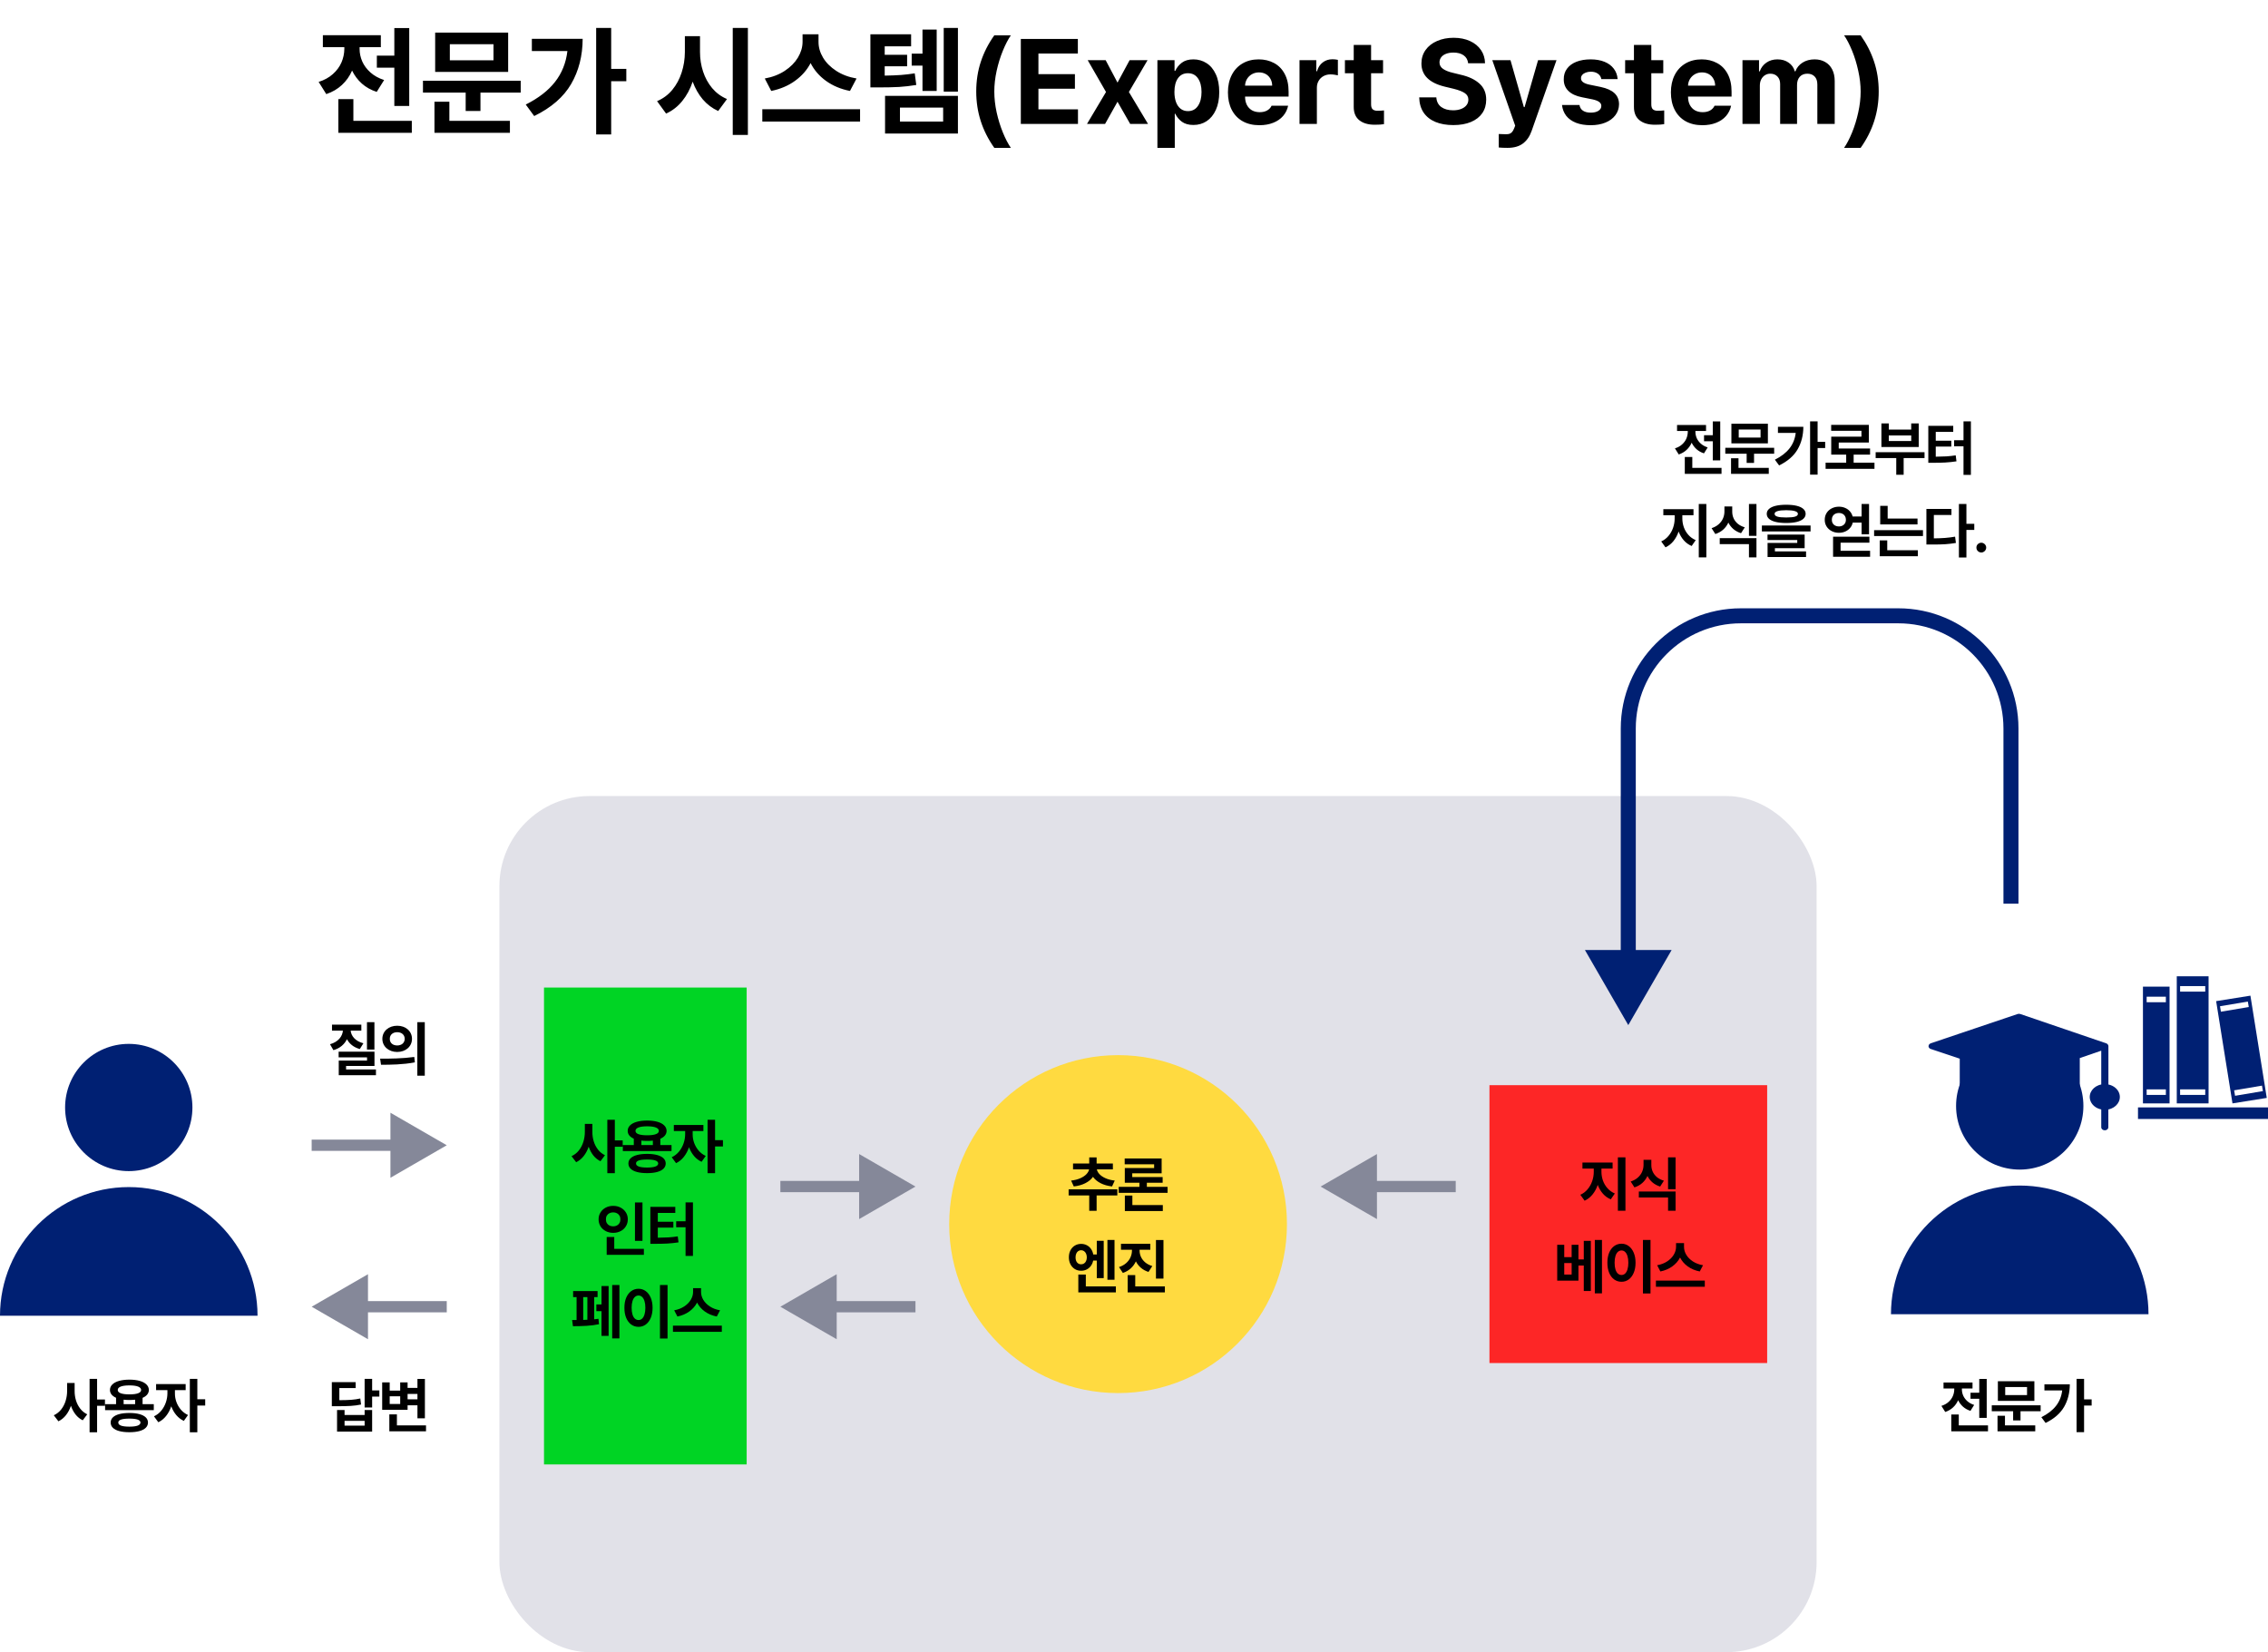 <svg width="604" height="440" viewBox="0 0 604 440" fill="none" xmlns="http://www.w3.org/2000/svg">
<path d="M108.984 28.219H105.016V18.031H100.359V14.812H105.016V7.469H108.984V28.219ZM109.672 35.375H90.109V26.406H94.109V32.188H109.672V35.375ZM95.766 13.031C95.766 14.167 96 15.276 96.469 16.359C96.948 17.443 97.677 18.422 98.656 19.297C99.635 20.172 100.849 20.844 102.297 21.312L100.328 24.469C98.797 23.979 97.479 23.245 96.375 22.266C95.281 21.287 94.412 20.13 93.766 18.797C93.12 20.276 92.219 21.552 91.062 22.625C89.917 23.698 88.526 24.51 86.891 25.062L84.859 21.812C86.359 21.344 87.62 20.651 88.641 19.734C89.672 18.818 90.438 17.781 90.938 16.625C91.438 15.458 91.693 14.25 91.703 13V12.562H85.984V9.375H101.422V12.562H95.766V13.031ZM138.672 24.656H127.953V29.562H124.016V24.656H112.641V21.5H138.672V24.656ZM135.328 19.156H115.891V8.688H135.328V19.156ZM119.797 16.062H131.422V11.781H119.797V16.062ZM135.797 35.375H115.703V27.094H119.672V32.188H135.797V35.375ZM162.766 18.344H166.797V21.625H162.766V35.812H158.766V7.438H162.766V18.344ZM155.172 10.344C155.151 14.875 154.13 18.88 152.109 22.359C150.099 25.828 146.818 28.677 142.266 30.906L140.016 27.844C143.401 26.146 146 24.135 147.812 21.812C149.635 19.49 150.734 16.75 151.109 13.594H141.641V10.344H155.172ZM186.422 13.875C186.422 15.656 186.693 17.38 187.234 19.047C187.776 20.703 188.583 22.177 189.656 23.469C190.74 24.75 192.057 25.719 193.609 26.375L191.266 29.562C189.682 28.844 188.318 27.818 187.172 26.484C186.036 25.141 185.135 23.562 184.469 21.75C183.802 23.729 182.875 25.448 181.688 26.906C180.51 28.365 179.078 29.479 177.391 30.25L174.984 26.938C176.589 26.26 177.943 25.255 179.047 23.922C180.151 22.578 180.979 21.042 181.531 19.312C182.094 17.583 182.38 15.771 182.391 13.875V9.625H186.422V13.875ZM199.172 35.938H195.141V7.438H199.172V35.938ZM217.984 11.188C217.984 12.604 218.385 13.99 219.188 15.344C220 16.698 221.172 17.875 222.703 18.875C224.245 19.875 226.047 20.552 228.109 20.906L226.359 24.219C223.922 23.74 221.797 22.849 219.984 21.547C218.182 20.245 216.812 18.662 215.875 16.797C214.917 18.651 213.531 20.229 211.719 21.531C209.917 22.833 207.807 23.729 205.391 24.219L203.672 20.906C205.703 20.542 207.479 19.859 209 18.859C210.521 17.859 211.688 16.682 212.5 15.328C213.312 13.963 213.724 12.583 213.734 11.188V9.125H217.984V11.188ZM229.047 32.375H203.016V29.094H229.047V32.375ZM242.641 12.344H235.609V14.594H241.578V17.656H235.609V20.141C237.286 20.109 238.729 20.052 239.938 19.969C241.146 19.875 242.37 19.729 243.609 19.531L244.016 22.625C242.464 22.885 240.943 23.062 239.453 23.156C237.964 23.24 236.057 23.281 233.734 23.281H231.797V9.125H242.641V12.344ZM255.109 24.406H251.328V7.438H255.109V24.406ZM249.453 24.219H245.672V17.469H242.797V14.281H245.672V7.875H249.453V24.219ZM255.109 35.562H235.703V25.531H255.109V35.562ZM239.672 32.375H251.172V28.656H239.672V32.375ZM259.984 24.375C259.984 21.531 260.396 18.875 261.219 16.406C262.042 13.927 263.234 11.594 264.797 9.406H269.203C268.464 10.479 267.755 11.844 267.078 13.5C266.401 15.146 265.849 16.927 265.422 18.844C265.005 20.75 264.797 22.594 264.797 24.375C264.797 26.167 265.005 28.021 265.422 29.938C265.849 31.844 266.401 33.625 267.078 35.281C267.755 36.938 268.464 38.302 269.203 39.375H264.797C261.589 34.865 259.984 29.865 259.984 24.375ZM271.859 10.375H287.047V14.25H276.547V19.75H286.266V23.625H276.547V29.125H287.078V33H271.859V10.375ZM297.609 22L300.828 16.031H305.609L300.641 24.5L305.734 33H300.984L297.609 27.094L294.297 33H289.484L294.547 24.5L289.672 16.031H294.453L297.609 22ZM308.234 16.031H312.797V18.875H312.984C313.37 18.021 313.953 17.297 314.734 16.703C315.516 16.109 316.547 15.812 317.828 15.812C319.109 15.812 320.271 16.146 321.312 16.812C322.354 17.469 323.177 18.453 323.781 19.766C324.396 21.068 324.703 22.656 324.703 24.531C324.703 26.365 324.401 27.943 323.797 29.266C323.203 30.578 322.385 31.578 321.344 32.266C320.312 32.943 319.141 33.281 317.828 33.281C316.568 33.281 315.542 32.995 314.75 32.422C313.969 31.838 313.38 31.125 312.984 30.281H312.859V39.375H308.234V16.031ZM312.766 24.5C312.766 25.521 312.906 26.417 313.188 27.188C313.469 27.948 313.88 28.542 314.422 28.969C314.964 29.385 315.609 29.594 316.359 29.594C317.516 29.594 318.406 29.13 319.031 28.203C319.667 27.276 319.984 26.042 319.984 24.5C319.984 22.979 319.667 21.766 319.031 20.859C318.406 19.953 317.516 19.5 316.359 19.5C315.214 19.5 314.328 19.948 313.703 20.844C313.078 21.729 312.766 22.948 312.766 24.5ZM335.391 33.344C333.672 33.344 332.182 32.99 330.922 32.281C329.672 31.573 328.708 30.562 328.031 29.25C327.354 27.927 327.016 26.375 327.016 24.594C327.016 22.854 327.349 21.323 328.016 20C328.693 18.667 329.651 17.635 330.891 16.906C332.13 16.177 333.568 15.812 335.203 15.812C336.724 15.812 338.083 16.135 339.281 16.781C340.49 17.417 341.438 18.38 342.125 19.672C342.823 20.963 343.172 22.542 343.172 24.406V25.719H331.578C331.578 26.562 331.734 27.297 332.047 27.922C332.37 28.547 332.823 29.031 333.406 29.375C334 29.708 334.693 29.875 335.484 29.875C336.245 29.875 336.901 29.724 337.453 29.422C338.005 29.109 338.401 28.688 338.641 28.156H343.047C342.828 29.198 342.38 30.109 341.703 30.891C341.026 31.672 340.146 32.276 339.062 32.703C337.99 33.13 336.766 33.344 335.391 33.344ZM338.797 22.812C338.797 22.135 338.646 21.531 338.344 21C338.052 20.458 337.641 20.037 337.109 19.734C336.578 19.432 335.974 19.281 335.297 19.281C334.609 19.281 333.984 19.438 333.422 19.75C332.87 20.062 332.427 20.49 332.094 21.031C331.771 21.573 331.599 22.167 331.578 22.812H338.797ZM346.078 16.031H350.547V18.969H350.734C351.036 17.938 351.552 17.151 352.281 16.609C353.01 16.057 353.859 15.781 354.828 15.781C355.359 15.781 355.849 15.833 356.297 15.938V20.062C356.068 20 355.76 19.943 355.375 19.891C354.99 19.838 354.641 19.812 354.328 19.812C353.641 19.812 353.021 19.963 352.469 20.266C351.917 20.568 351.484 20.99 351.172 21.531C350.859 22.062 350.703 22.667 350.703 23.344V33H346.078V16.031ZM368.328 19.5H365.141V27.781C365.141 28.406 365.276 28.844 365.547 29.094C365.818 29.344 366.214 29.479 366.734 29.5C367.401 29.5 368.016 29.469 368.578 29.406V33.062C368.026 33.167 367.203 33.219 366.109 33.219C364.37 33.219 363 32.818 362 32.016C361 31.213 360.505 30.021 360.516 28.438V19.5H358.172V16.031H360.516V11.969H365.141V16.031H368.328V19.5ZM390.984 16.844C390.891 15.948 390.5 15.25 389.812 14.75C389.125 14.25 388.214 14 387.078 14C386.297 14 385.625 14.115 385.062 14.344C384.51 14.562 384.089 14.87 383.797 15.266C383.505 15.662 383.359 16.115 383.359 16.625C383.359 17.354 383.688 17.938 384.344 18.375C385 18.812 385.88 19.156 386.984 19.406L389.016 19.906C391.109 20.375 392.76 21.151 393.969 22.234C395.188 23.307 395.797 24.74 395.797 26.531C395.797 27.917 395.448 29.12 394.75 30.141C394.052 31.151 393.047 31.932 391.734 32.484C390.422 33.036 388.859 33.312 387.047 33.312C385.214 33.312 383.62 33.031 382.266 32.469C380.922 31.906 379.875 31.078 379.125 29.984C378.385 28.88 377.995 27.531 377.953 25.938H382.516C382.589 27.052 383.026 27.906 383.828 28.5C384.641 29.083 385.693 29.375 386.984 29.375C387.797 29.375 388.51 29.255 389.125 29.016C389.74 28.776 390.214 28.443 390.547 28.016C390.88 27.588 391.047 27.094 391.047 26.531C391.047 25.802 390.729 25.224 390.094 24.797C389.469 24.37 388.495 23.99 387.172 23.656L384.703 23.062C380.599 22.052 378.547 20 378.547 16.906C378.547 15.552 378.911 14.359 379.641 13.328C380.38 12.287 381.401 11.484 382.703 10.922C384.005 10.349 385.474 10.062 387.109 10.062C388.755 10.062 390.208 10.349 391.469 10.922C392.729 11.495 393.708 12.297 394.406 13.328C395.104 14.349 395.464 15.521 395.484 16.844H390.984ZM401.484 39.375C400.516 39.375 399.734 39.344 399.141 39.281V35.688C399.932 35.729 400.557 35.75 401.016 35.75C401.38 35.75 401.682 35.719 401.922 35.656C402.172 35.594 402.406 35.448 402.625 35.219C402.854 34.99 403.057 34.646 403.234 34.188L403.516 33.469L397.422 16.031H402.266L405.828 28.531H406.016L409.609 16.031H414.516L407.891 34.875C407.38 36.323 406.615 37.432 405.594 38.203C404.573 38.984 403.203 39.375 401.484 39.375ZM426.453 21.062C426.359 20.469 426.062 19.995 425.562 19.641C425.062 19.276 424.432 19.094 423.672 19.094C423.172 19.094 422.719 19.172 422.312 19.328C421.917 19.474 421.604 19.682 421.375 19.953C421.146 20.213 421.036 20.51 421.047 20.844C421.016 21.646 421.745 22.208 423.234 22.531L426.266 23.156C427.911 23.5 429.135 24.047 429.938 24.797C430.75 25.547 431.161 26.531 431.172 27.75C431.161 28.854 430.839 29.828 430.203 30.672C429.578 31.516 428.698 32.172 427.562 32.641C426.427 33.109 425.12 33.344 423.641 33.344C422.13 33.344 420.823 33.13 419.719 32.703C418.615 32.266 417.745 31.646 417.109 30.844C416.484 30.031 416.109 29.073 415.984 27.969H420.641C420.745 28.635 421.057 29.141 421.578 29.484C422.099 29.828 422.786 30 423.641 30C424.484 30 425.161 29.838 425.672 29.516C426.193 29.193 426.453 28.76 426.453 28.219C426.453 27.781 426.266 27.427 425.891 27.156C425.526 26.875 424.943 26.646 424.141 26.469L421.328 25.906C419.724 25.594 418.505 25.026 417.672 24.203C416.839 23.38 416.432 22.344 416.453 21.094C416.443 20.021 416.729 19.088 417.312 18.297C417.896 17.495 418.729 16.88 419.812 16.453C420.896 16.026 422.161 15.812 423.609 15.812C425.016 15.812 426.245 16.026 427.297 16.453C428.349 16.88 429.172 17.49 429.766 18.281C430.37 19.062 430.714 19.99 430.797 21.062H426.453ZM442.953 19.5H439.766V27.781C439.766 28.406 439.901 28.844 440.172 29.094C440.443 29.344 440.839 29.479 441.359 29.5C442.026 29.5 442.641 29.469 443.203 29.406V33.062C442.651 33.167 441.828 33.219 440.734 33.219C438.995 33.219 437.625 32.818 436.625 32.016C435.625 31.213 435.13 30.021 435.141 28.438V19.5H432.797V16.031H435.141V11.969H439.766V16.031H442.953V19.5ZM453.359 33.344C451.641 33.344 450.151 32.99 448.891 32.281C447.641 31.573 446.677 30.562 446 29.25C445.323 27.927 444.984 26.375 444.984 24.594C444.984 22.854 445.318 21.323 445.984 20C446.661 18.667 447.62 17.635 448.859 16.906C450.099 16.177 451.536 15.812 453.172 15.812C454.693 15.812 456.052 16.135 457.25 16.781C458.458 17.417 459.406 18.38 460.094 19.672C460.792 20.963 461.141 22.542 461.141 24.406V25.719H449.547C449.547 26.562 449.703 27.297 450.016 27.922C450.339 28.547 450.792 29.031 451.375 29.375C451.969 29.708 452.661 29.875 453.453 29.875C454.214 29.875 454.87 29.724 455.422 29.422C455.974 29.109 456.37 28.688 456.609 28.156H461.016C460.797 29.198 460.349 30.109 459.672 30.891C458.995 31.672 458.115 32.276 457.031 32.703C455.958 33.13 454.734 33.344 453.359 33.344ZM456.766 22.812C456.766 22.135 456.615 21.531 456.312 21C456.021 20.458 455.609 20.037 455.078 19.734C454.547 19.432 453.943 19.281 453.266 19.281C452.578 19.281 451.953 19.438 451.391 19.75C450.839 20.062 450.396 20.49 450.062 21.031C449.74 21.573 449.568 22.167 449.547 22.812H456.766ZM464.047 16.031H468.453V19H468.641C469.005 18.01 469.599 17.234 470.422 16.672C471.245 16.099 472.224 15.812 473.359 15.812C474.526 15.812 475.516 16.099 476.328 16.672C477.151 17.234 477.703 18.01 477.984 19H478.141C478.505 18.021 479.141 17.245 480.047 16.672C480.953 16.099 482.026 15.812 483.266 15.812C484.318 15.812 485.245 16.042 486.047 16.5C486.859 16.948 487.49 17.609 487.938 18.484C488.385 19.349 488.609 20.385 488.609 21.594V33H483.984V22.5C483.984 21.562 483.74 20.849 483.25 20.359C482.771 19.87 482.13 19.625 481.328 19.625C480.464 19.625 479.786 19.901 479.297 20.453C478.818 20.995 478.578 21.719 478.578 22.625V33H474.078V22.375C474.078 21.542 473.839 20.875 473.359 20.375C472.88 19.875 472.245 19.625 471.453 19.625C470.932 19.625 470.458 19.76 470.031 20.031C469.615 20.292 469.281 20.662 469.031 21.141C468.792 21.62 468.672 22.177 468.672 22.812V33H464.047V16.031ZM500.328 24.375C500.328 29.865 498.724 34.865 495.516 39.375H491.109C491.849 38.302 492.557 36.938 493.234 35.281C493.911 33.625 494.458 31.844 494.875 29.938C495.302 28.021 495.516 26.167 495.516 24.375C495.516 22.594 495.302 20.75 494.875 18.844C494.458 16.927 493.911 15.146 493.234 13.5C492.557 11.844 491.849 10.479 491.109 9.406H495.516C497.078 11.594 498.271 13.927 499.094 16.406C499.917 18.875 500.328 21.531 500.328 24.375Z" fill="black"/>
<path d="M603.672 292.393L599.317 265.16L590.188 266.618L594.542 293.85L603.672 292.393ZM602.397 289.122L602.642 290.577L595.226 291.826L594.98 290.37L602.397 289.122ZM591.216 267.979L598.632 266.73L598.878 268.186L591.461 269.435L591.216 267.979Z" fill="#002073"/>
<path d="M604 294.918H569.378V297.999H604V294.918Z" fill="#002073"/>
<path d="M537.884 315.73C518.947 315.73 503.592 331.073 503.592 349.999H572.177C572.177 331.072 556.823 315.73 537.885 315.73H537.884Z" fill="#002073"/>
<path d="M579.705 260V293.851H588.173V260H579.705ZM587.286 291.592H580.59V290.116H587.286V291.592ZM587.288 264.087H580.592V262.612H587.288V264.087Z" fill="#002073"/>
<path d="M570.697 262.758V293.853H577.785V262.758H570.697ZM576.801 291.594H571.681V290.118H576.801V291.594ZM576.801 266.91H571.681V265.434H576.801V266.91Z" fill="#002073"/>
<path d="M537.884 311.481C547.245 311.481 554.838 303.896 554.838 294.536C554.838 285.176 547.247 277.594 537.884 277.594C528.521 277.594 520.93 285.179 520.93 294.536C520.93 303.893 528.521 311.481 537.884 311.481Z" fill="#002073"/>
<path d="M561.499 288.799V278.595C561.499 278.449 561.442 278.303 561.348 278.173C561.348 278.157 561.329 278.14 561.31 278.124C561.215 277.994 561.064 277.913 560.914 277.848H560.895L538.042 270.049C537.797 269.968 537.552 269.968 537.306 270.049L514.19 277.848C513.699 278.01 513.473 278.482 513.662 278.904C513.756 279.115 513.945 279.278 514.19 279.359L521.908 281.942V289.465C521.908 289.465 521.908 289.595 521.927 289.66C522.399 291.317 523.908 292.617 525.833 293.023C529.645 294.095 533.627 294.664 537.646 294.696H538.024C542.175 294.696 546.289 294.128 550.233 293.023C552.026 292.519 553.403 291.252 553.856 289.676C553.875 289.611 553.894 289.546 553.875 289.481V281.78L559.593 279.814V288.815C557.46 289.237 556.139 291.073 556.63 292.909C556.97 294.177 558.121 295.168 559.593 295.46V300.204C559.593 300.659 560.008 301.017 560.536 301.017C561.064 301.017 561.48 300.659 561.48 300.204V295.46C563.612 295.038 564.933 293.202 564.442 291.366C564.103 290.098 562.952 289.107 561.48 288.815L561.499 288.799Z" fill="#002073"/>
<path d="M19.874 370.438C19.869 371.307 19.991 372.151 20.241 372.969C20.491 373.781 20.869 374.51 21.374 375.156C21.879 375.802 22.499 376.302 23.233 376.656L22.03 378.25C21.29 377.885 20.657 377.372 20.131 376.711C19.611 376.049 19.197 375.273 18.889 374.383C18.572 375.331 18.131 376.161 17.569 376.875C17.012 377.583 16.342 378.13 15.561 378.516L14.327 376.906C15.103 376.552 15.757 376.039 16.288 375.367C16.819 374.69 17.215 373.927 17.475 373.078C17.741 372.224 17.874 371.344 17.874 370.438V368.312H19.874V370.438ZM25.858 372.703H27.952V374.391H25.858V381.438H23.858V367.219H25.858V372.703ZM40.956 375.547H27.987V373.953H30.909V372.25C30.383 372.016 29.98 371.724 29.698 371.375C29.422 371.026 29.284 370.625 29.284 370.172C29.284 369.604 29.495 369.115 29.917 368.703C30.339 368.286 30.941 367.969 31.722 367.75C32.503 367.531 33.42 367.422 34.472 367.422C35.514 367.422 36.422 367.531 37.198 367.75C37.974 367.969 38.573 368.286 38.995 368.703C39.422 369.115 39.639 369.604 39.644 370.172C39.639 370.625 39.493 371.031 39.206 371.391C38.92 371.745 38.508 372.036 37.972 372.266V373.953H40.956V375.547ZM34.456 376.297C35.482 376.297 36.365 376.396 37.105 376.594C37.844 376.792 38.412 377.081 38.808 377.461C39.204 377.841 39.404 378.302 39.409 378.844C39.404 379.396 39.204 379.865 38.808 380.25C38.412 380.635 37.844 380.927 37.105 381.125C36.365 381.323 35.482 381.422 34.456 381.422C33.414 381.422 32.521 381.323 31.776 381.125C31.032 380.927 30.461 380.635 30.066 380.25C29.67 379.865 29.472 379.396 29.472 378.844C29.472 378.302 29.67 377.841 30.066 377.461C30.461 377.081 31.032 376.792 31.776 376.594C32.521 376.396 33.414 376.297 34.456 376.297ZM34.456 377.797C32.472 377.797 31.487 378.146 31.503 378.844C31.487 379.573 32.472 379.938 34.456 379.938C36.409 379.938 37.394 379.573 37.409 378.844C37.394 378.146 36.409 377.797 34.456 377.797ZM34.472 368.953C33.461 368.953 32.688 369.057 32.151 369.266C31.62 369.474 31.357 369.776 31.362 370.172C31.357 370.557 31.62 370.849 32.151 371.047C32.683 371.245 33.456 371.344 34.472 371.344C35.477 371.344 36.245 371.245 36.776 371.047C37.313 370.849 37.581 370.557 37.581 370.172C37.581 369.776 37.313 369.474 36.776 369.266C36.24 369.057 35.472 368.953 34.472 368.953ZM35.987 373.953V372.766C35.539 372.818 35.034 372.844 34.472 372.844C33.878 372.844 33.362 372.815 32.925 372.758V373.953H35.987ZM46.586 371.094C46.58 371.839 46.708 372.586 46.968 373.336C47.234 374.086 47.63 374.773 48.156 375.398C48.682 376.018 49.32 376.5 50.07 376.844L48.961 378.406C48.19 378.052 47.52 377.539 46.953 376.867C46.385 376.19 45.937 375.409 45.609 374.523C45.281 375.497 44.822 376.354 44.234 377.094C43.651 377.833 42.961 378.391 42.164 378.766L41.007 377.188C41.768 376.833 42.416 376.331 42.953 375.68C43.489 375.023 43.893 374.297 44.164 373.5C44.44 372.703 44.58 371.901 44.586 371.094V370.219H41.57V368.594H49.445V370.219H46.586V371.094ZM52.554 372.641H54.648V374.312H52.554V381.438H50.554V367.219H52.554V372.641Z" fill="black"/>
<path d="M529.089 377.609H527.104V372.516H524.776V370.906H527.104V367.234H529.089V377.609ZM529.433 381.188H519.651V376.703H521.651V379.594H529.433V381.188ZM522.479 370.016C522.479 370.583 522.597 371.138 522.831 371.68C523.071 372.221 523.435 372.711 523.925 373.148C524.414 373.586 525.021 373.922 525.745 374.156L524.761 375.734C523.995 375.49 523.336 375.122 522.784 374.633C522.237 374.143 521.802 373.565 521.479 372.898C521.156 373.638 520.706 374.276 520.128 374.812C519.555 375.349 518.86 375.755 518.042 376.031L517.026 374.406C517.776 374.172 518.406 373.826 518.917 373.367C519.433 372.909 519.815 372.391 520.065 371.812C520.315 371.229 520.443 370.625 520.448 370V369.781H517.589V368.188H525.308V369.781H522.479V370.016ZM543.453 375.828H538.093V378.281H536.124V375.828H530.437V374.25H543.453V375.828ZM541.781 373.078H532.062V367.844H541.781V373.078ZM534.015 371.531H539.828V369.391H534.015V371.531ZM542.015 381.188H531.968V377.047H533.953V379.594H542.015V381.188ZM555.019 372.672H557.035V374.312H555.019V381.406H553.019V367.219H555.019V372.672ZM551.223 368.672C551.212 370.938 550.702 372.94 549.691 374.68C548.686 376.414 547.045 377.839 544.769 378.953L543.644 377.422C545.337 376.573 546.637 375.568 547.543 374.406C548.454 373.245 549.004 371.875 549.191 370.297H544.457V368.672H551.223Z" fill="black"/>
<path d="M458.122 122.609H456.138V117.516H453.809V115.906H456.138V112.234H458.122V122.609ZM458.466 126.188H448.684V121.703H450.684V124.594H458.466V126.188ZM451.513 115.016C451.513 115.583 451.63 116.138 451.864 116.68C452.104 117.221 452.468 117.711 452.958 118.148C453.447 118.586 454.054 118.922 454.778 119.156L453.794 120.734C453.028 120.49 452.369 120.122 451.817 119.633C451.27 119.143 450.835 118.565 450.513 117.898C450.19 118.638 449.739 119.276 449.161 119.812C448.588 120.349 447.893 120.755 447.075 121.031L446.059 119.406C446.809 119.172 447.44 118.826 447.95 118.367C448.466 117.909 448.848 117.391 449.098 116.812C449.348 116.229 449.476 115.625 449.481 115V114.781H446.622V113.188H454.341V114.781H451.513V115.016ZM472.486 120.828H467.126V123.281H465.158V120.828H459.47V119.25H472.486V120.828ZM470.814 118.078H461.095V112.844H470.814V118.078ZM463.048 116.531H468.861V114.391H463.048V116.531ZM471.048 126.188H461.001V122.047H462.986V124.594H471.048V126.188ZM484.053 117.672H486.068V119.312H484.053V126.406H482.053V112.219H484.053V117.672ZM480.256 113.672C480.245 115.938 479.735 117.94 478.724 119.68C477.719 121.414 476.079 122.839 473.803 123.953L472.678 122.422C474.37 121.573 475.67 120.568 476.576 119.406C477.487 118.245 478.037 116.875 478.224 115.297H473.49V113.672H480.256ZM499.198 124.859H486.182V123.219H491.666V121.078H487.682V116.297H495.729V114.734H487.666V113.141H497.698V117.859H489.682V119.453H498.026V121.078H493.651V123.219H499.198V124.859ZM512.53 121.984H506.968V126.438H504.999V121.984H499.514V120.422H512.53V121.984ZM503.014 114.406H508.983V112.766H510.983V119.047H501.046V112.766H503.014V114.406ZM508.983 117.453V115.969H503.014V117.453H508.983ZM524.878 126.469H522.909V118.844H520.409V117.234H522.909V112.219H524.878V126.469ZM520.175 115.016H515.519V117.375H519.659V118.938H515.519V121.625C516.592 121.615 517.537 121.586 518.355 121.539C519.172 121.487 519.998 121.396 520.831 121.266L521.034 122.859C520.045 123.01 519.06 123.115 518.081 123.172C517.102 123.224 515.961 123.25 514.659 123.25H513.534V113.406H520.175V115.016ZM448.032 138.094C448.032 138.88 448.164 139.654 448.43 140.414C448.701 141.169 449.104 141.849 449.641 142.453C450.177 143.057 450.828 143.521 451.594 143.844L450.516 145.406C449.698 145.062 448.998 144.557 448.414 143.891C447.831 143.224 447.373 142.445 447.039 141.555C446.711 142.523 446.25 143.375 445.657 144.109C445.063 144.839 444.36 145.391 443.547 145.766L442.407 144.188C443.167 143.849 443.815 143.357 444.352 142.711C444.894 142.065 445.3 141.341 445.571 140.539C445.847 139.732 445.985 138.917 445.985 138.094V137.219H442.969V135.594H451V137.219H448.032V138.094ZM454.422 148.438H452.407V134.219H454.422V148.438ZM461.317 136.234C461.312 136.849 461.427 137.432 461.661 137.984C461.901 138.536 462.27 139.029 462.77 139.461C463.276 139.888 463.906 140.214 464.661 140.438L463.661 142C462.869 141.75 462.19 141.383 461.622 140.898C461.059 140.414 460.614 139.839 460.286 139.172C459.958 139.891 459.502 140.513 458.919 141.039C458.335 141.56 457.635 141.953 456.817 142.219L455.817 140.656C456.578 140.411 457.213 140.06 457.723 139.602C458.239 139.143 458.619 138.625 458.864 138.047C459.114 137.464 459.239 136.859 459.239 136.234V134.875H461.317V136.234ZM467.77 148.438H465.77V144.906H457.989V143.312H467.77V148.438ZM467.77 142.703H465.77V134.219H467.77V142.703ZM475.697 134.422C476.785 134.422 477.715 134.516 478.486 134.703C479.256 134.891 479.845 135.167 480.251 135.531C480.658 135.891 480.863 136.328 480.868 136.844C480.863 137.365 480.658 137.807 480.251 138.172C479.845 138.536 479.256 138.812 478.486 139C477.715 139.188 476.785 139.281 475.697 139.281C474.603 139.281 473.668 139.188 472.892 139C472.116 138.812 471.525 138.536 471.118 138.172C470.712 137.807 470.509 137.365 470.509 136.844C470.509 136.328 470.712 135.891 471.118 135.531C471.525 135.167 472.116 134.891 472.892 134.703C473.668 134.516 474.603 134.422 475.697 134.422ZM475.697 135.875C474.66 135.875 473.881 135.958 473.361 136.125C472.845 136.286 472.592 136.526 472.603 136.844C472.598 137.188 472.845 137.435 473.345 137.586C473.845 137.737 474.629 137.812 475.697 137.812C476.769 137.812 477.556 137.737 478.056 137.586C478.556 137.435 478.806 137.188 478.806 136.844C478.806 136.526 478.548 136.286 478.033 136.125C477.517 135.958 476.738 135.875 475.697 135.875ZM482.181 141.531H469.212V139.953H482.181V141.531ZM480.603 145.984H472.681V146.844H480.978V148.344H470.728V144.594H478.634V143.812H470.712V142.359H480.603V145.984ZM497.846 144.531H490.174V146.688H498.033V148.281H488.174V142.938H497.846V144.531ZM497.752 142.281H495.768V139.172H493.408C493.294 139.703 493.062 140.174 492.713 140.586C492.369 140.997 491.94 141.318 491.424 141.547C490.908 141.776 490.346 141.891 489.737 141.891C489.028 141.891 488.385 141.742 487.807 141.445C487.229 141.143 486.773 140.729 486.44 140.203C486.112 139.677 485.95 139.089 485.955 138.438C485.95 137.766 486.112 137.164 486.44 136.633C486.768 136.102 487.221 135.688 487.799 135.391C488.377 135.089 489.023 134.938 489.737 134.938C490.33 134.938 490.88 135.047 491.385 135.266C491.89 135.479 492.315 135.784 492.658 136.18C493.007 136.576 493.247 137.031 493.377 137.547H495.768V134.219H497.752V142.281ZM489.737 136.609C489.367 136.609 489.036 136.682 488.744 136.828C488.458 136.974 488.234 137.185 488.073 137.461C487.916 137.737 487.841 138.062 487.846 138.438C487.841 138.792 487.916 139.102 488.073 139.367C488.234 139.633 488.458 139.839 488.744 139.984C489.036 140.13 489.367 140.203 489.737 140.203C490.086 140.203 490.401 140.13 490.682 139.984C490.968 139.839 491.192 139.633 491.354 139.367C491.515 139.096 491.596 138.786 491.596 138.438C491.596 138.062 491.515 137.737 491.354 137.461C491.192 137.185 490.971 136.974 490.69 136.828C490.408 136.682 490.091 136.609 489.737 136.609ZM510.663 139.656H500.725V134.719H502.71V138.094H510.663V139.656ZM512.116 142.75H499.1V141.188H512.116V142.75ZM510.757 148.125H500.6V143.906H502.6V146.531H510.757V148.125ZM523.683 139.5H525.777V141.125H523.683V148.469H521.683V134.219H523.683V139.5ZM519.698 137.141H515.011V143.375C516.131 143.365 517.131 143.326 518.011 143.258C518.891 143.19 519.777 143.078 520.667 142.922L520.886 144.594C519.933 144.755 518.993 144.867 518.066 144.93C517.144 144.987 516.084 145.016 514.886 145.016H514.23H513.027V135.531H519.698V137.141ZM527.656 147.141C527.416 147.141 527.195 147.081 526.992 146.961C526.789 146.841 526.627 146.682 526.507 146.484C526.393 146.281 526.338 146.062 526.343 145.828C526.338 145.594 526.393 145.378 526.507 145.18C526.627 144.982 526.789 144.826 526.992 144.711C527.195 144.591 527.416 144.531 527.656 144.531C527.88 144.531 528.091 144.591 528.289 144.711C528.492 144.826 528.653 144.982 528.773 145.18C528.893 145.378 528.953 145.594 528.953 145.828C528.953 146.062 528.893 146.281 528.773 146.484C528.653 146.682 528.492 146.841 528.289 146.961C528.091 147.081 527.88 147.141 527.656 147.141Z" fill="black"/>
<path d="M34.292 316.137C15.354 316.137 0 331.48 0 350.405H68.585C68.585 331.478 53.23 316.137 34.293 316.137H34.292Z" fill="#002073"/>
<path d="M34.292 311.888C43.653 311.888 51.245 304.302 51.245 294.942C51.245 285.582 43.654 278 34.292 278C24.929 278 17.338 285.585 17.338 294.942C17.338 304.299 24.929 311.888 34.292 311.888Z" fill="#002073"/>
<rect x="133" y="212" width="350.789" height="228" rx="24" fill="#E1E1E8"/>
<rect x="144.877" y="263" width="53.968" height="127" fill="#00D424"/>
<path d="M157.755 301.438C157.749 302.307 157.872 303.151 158.122 303.969C158.372 304.781 158.749 305.51 159.255 306.156C159.76 306.802 160.38 307.302 161.114 307.656L159.911 309.25C159.171 308.885 158.538 308.372 158.012 307.711C157.492 307.049 157.077 306.273 156.77 305.383C156.452 306.331 156.012 307.161 155.45 307.875C154.893 308.583 154.223 309.13 153.442 309.516L152.208 307.906C152.984 307.552 153.637 307.039 154.169 306.367C154.7 305.69 155.096 304.927 155.356 304.078C155.622 303.224 155.755 302.344 155.755 301.438V299.312H157.755V301.438ZM163.739 303.703H165.833V305.391H163.739V312.438H161.739V298.219H163.739V303.703ZM178.837 306.547H165.868V304.953H168.79V303.25C168.264 303.016 167.86 302.724 167.579 302.375C167.303 302.026 167.165 301.625 167.165 301.172C167.165 300.604 167.376 300.115 167.798 299.703C168.22 299.286 168.821 298.969 169.603 298.75C170.384 298.531 171.301 298.422 172.353 298.422C173.394 298.422 174.303 298.531 175.079 298.75C175.855 298.969 176.454 299.286 176.876 299.703C177.303 300.115 177.519 300.604 177.525 301.172C177.519 301.625 177.374 302.031 177.087 302.391C176.801 302.745 176.389 303.036 175.853 303.266V304.953H178.837V306.547ZM172.337 307.297C173.363 307.297 174.246 307.396 174.985 307.594C175.725 307.792 176.293 308.081 176.689 308.461C177.084 308.841 177.285 309.302 177.29 309.844C177.285 310.396 177.084 310.865 176.689 311.25C176.293 311.635 175.725 311.927 174.985 312.125C174.246 312.323 173.363 312.422 172.337 312.422C171.295 312.422 170.402 312.323 169.657 312.125C168.913 311.927 168.342 311.635 167.946 311.25C167.551 310.865 167.353 310.396 167.353 309.844C167.353 309.302 167.551 308.841 167.946 308.461C168.342 308.081 168.913 307.792 169.657 307.594C170.402 307.396 171.295 307.297 172.337 307.297ZM172.337 308.797C170.353 308.797 169.368 309.146 169.384 309.844C169.368 310.573 170.353 310.938 172.337 310.938C174.29 310.938 175.275 310.573 175.29 309.844C175.275 309.146 174.29 308.797 172.337 308.797ZM172.353 299.953C171.342 299.953 170.569 300.057 170.032 300.266C169.501 300.474 169.238 300.776 169.243 301.172C169.238 301.557 169.501 301.849 170.032 302.047C170.564 302.245 171.337 302.344 172.353 302.344C173.358 302.344 174.126 302.245 174.657 302.047C175.194 301.849 175.462 301.557 175.462 301.172C175.462 300.776 175.194 300.474 174.657 300.266C174.121 300.057 173.353 299.953 172.353 299.953ZM173.868 304.953V303.766C173.42 303.818 172.915 303.844 172.353 303.844C171.759 303.844 171.243 303.815 170.806 303.758V304.953H173.868ZM184.466 302.094C184.461 302.839 184.589 303.586 184.849 304.336C185.115 305.086 185.511 305.773 186.037 306.398C186.563 307.018 187.201 307.5 187.951 307.844L186.841 309.406C186.071 309.052 185.401 308.539 184.834 307.867C184.266 307.19 183.818 306.409 183.49 305.523C183.162 306.497 182.703 307.354 182.115 308.094C181.532 308.833 180.841 309.391 180.045 309.766L178.888 308.188C179.649 307.833 180.297 307.331 180.834 306.68C181.37 306.023 181.774 305.297 182.045 304.5C182.321 303.703 182.461 302.901 182.466 302.094V301.219H179.451V299.594H187.326V301.219H184.466V302.094ZM190.435 303.641H192.529V305.312H190.435V312.438H188.435V298.219H190.435V303.641ZM171.1 330.453H169.1V320.234H171.1V330.453ZM171.475 334.188H161.569V329.422H163.585V332.594H171.475V334.188ZM163.304 321.141C164.028 321.141 164.684 321.294 165.272 321.602C165.866 321.909 166.335 322.336 166.679 322.883C167.022 323.424 167.194 324.036 167.194 324.719C167.194 325.411 167.022 326.034 166.679 326.586C166.34 327.133 165.874 327.56 165.28 327.867C164.686 328.174 164.028 328.328 163.304 328.328C162.58 328.328 161.921 328.174 161.327 327.867C160.733 327.56 160.265 327.133 159.921 326.586C159.582 326.034 159.413 325.411 159.413 324.719C159.413 324.036 159.585 323.424 159.929 322.883C160.272 322.336 160.738 321.909 161.327 321.602C161.921 321.294 162.58 321.141 163.304 321.141ZM163.304 322.875C162.934 322.87 162.6 322.943 162.304 323.094C162.007 323.24 161.775 323.453 161.608 323.734C161.442 324.016 161.361 324.344 161.366 324.719C161.361 325.104 161.442 325.44 161.608 325.727C161.775 326.008 162.004 326.224 162.296 326.375C162.593 326.521 162.929 326.594 163.304 326.594C163.668 326.594 163.994 326.521 164.28 326.375C164.572 326.224 164.801 326.008 164.968 325.727C165.14 325.44 165.225 325.104 165.225 324.719C165.225 324.344 165.14 324.016 164.968 323.734C164.801 323.453 164.572 323.24 164.28 323.094C163.988 322.943 163.663 322.87 163.304 322.875ZM184.542 334.469H182.574V326.844H180.074V325.234H182.574V320.219H184.542V334.469ZM179.839 323.016H175.183V325.375H179.324V326.938H175.183V329.625C176.256 329.615 177.201 329.586 178.019 329.539C178.837 329.487 179.662 329.396 180.495 329.266L180.699 330.859C179.709 331.01 178.725 331.115 177.745 331.172C176.766 331.224 175.626 331.25 174.324 331.25H173.199V321.406H179.839V323.016ZM164.958 356.438H163.036V342.219H164.958V356.438ZM162.083 355.766H160.192V349.172H158.817V347.391H160.192V342.5H162.083V355.766ZM159.145 345.438H158.239V351.352C158.739 351.305 159.119 351.26 159.38 351.219L159.52 352.656C158.525 352.87 157.429 353.013 156.231 353.086C155.038 353.154 153.822 353.188 152.583 353.188L152.364 351.547H153.551V345.438H152.63V343.828H159.145V345.438ZM155.317 351.516C155.38 351.516 155.442 351.513 155.505 351.508C155.567 351.503 155.63 351.5 155.692 351.5C155.848 351.5 156.093 351.49 156.426 351.469V345.438H155.317V351.516ZM177.775 356.469H175.759V342.219H177.775V356.469ZM170.056 343.219C170.769 343.219 171.407 343.427 171.97 343.844C172.538 344.26 172.983 344.852 173.306 345.617C173.629 346.383 173.79 347.271 173.79 348.281C173.79 349.302 173.629 350.198 173.306 350.969C172.983 351.734 172.538 352.326 171.97 352.742C171.407 353.154 170.769 353.359 170.056 353.359C169.327 353.359 168.676 353.154 168.103 352.742C167.53 352.326 167.082 351.734 166.759 350.969C166.441 350.198 166.285 349.302 166.29 348.281C166.285 347.271 166.441 346.383 166.759 345.617C167.082 344.852 167.53 344.26 168.103 343.844C168.676 343.427 169.327 343.219 170.056 343.219ZM170.056 345.016C169.686 345.016 169.36 345.143 169.079 345.398C168.803 345.648 168.59 346.018 168.439 346.508C168.288 346.997 168.212 347.589 168.212 348.281C168.212 348.979 168.288 349.573 168.439 350.062C168.59 350.552 168.803 350.922 169.079 351.172C169.36 351.422 169.686 351.547 170.056 351.547C170.42 351.547 170.738 351.422 171.009 351.172C171.28 350.917 171.491 350.544 171.642 350.055C171.793 349.565 171.868 348.974 171.868 348.281C171.868 347.594 171.793 347.005 171.642 346.516C171.491 346.021 171.277 345.648 171.001 345.398C170.73 345.143 170.415 345.016 170.056 345.016ZM186.701 344.094C186.701 344.802 186.901 345.495 187.302 346.172C187.709 346.849 188.295 347.438 189.06 347.938C189.831 348.438 190.732 348.776 191.763 348.953L190.888 350.609C189.67 350.37 188.607 349.924 187.701 349.273C186.8 348.622 186.115 347.831 185.646 346.898C185.167 347.826 184.474 348.615 183.568 349.266C182.667 349.917 181.612 350.365 180.404 350.609L179.545 348.953C180.56 348.771 181.448 348.43 182.209 347.93C182.969 347.43 183.552 346.841 183.959 346.164C184.365 345.482 184.571 344.792 184.576 344.094V343.062H186.701V344.094ZM192.232 354.688H179.216V353.047H192.232V354.688Z" fill="black"/>
<ellipse cx="297.759" cy="326" rx="44.973" ry="45" fill="#FFDA40"/>
<path d="M297.561 318.359H292.046V322.453H290.077V318.359H284.592V316.734H297.561V318.359ZM296.374 311.422H292.108C292.186 311.859 292.421 312.286 292.811 312.703C293.202 313.12 293.743 313.482 294.436 313.789C295.129 314.096 295.941 314.302 296.874 314.406L296.155 315.969C294.983 315.833 293.962 315.542 293.092 315.094C292.228 314.646 291.556 314.086 291.077 313.414C290.603 314.086 289.928 314.646 289.053 315.094C288.184 315.542 287.155 315.833 285.967 315.969L285.249 314.406C286.181 314.302 286.993 314.096 287.686 313.789C288.384 313.482 288.931 313.12 289.327 312.703C289.723 312.286 289.962 311.859 290.046 311.422H285.764V309.859H290.077V308.234H292.046V309.859H296.374V311.422ZM310.941 317.672H297.925V316.078H303.441V314.984H299.55V311.062H307.362V310.062H299.519V308.531H309.362V312.469H301.534V313.469H309.628V314.984H305.425V316.078H310.941V317.672ZM309.675 322.516H299.566V318.391H301.566V320.922H309.675V322.516ZM287.921 331.266C288.467 331.266 288.967 331.383 289.421 331.617C289.874 331.846 290.249 332.174 290.546 332.602C290.848 333.023 291.048 333.516 291.147 334.078H292.092V330.438H293.936V340.375H292.092V335.703H291.131C291.022 336.245 290.816 336.721 290.514 337.133C290.212 337.539 289.837 337.857 289.389 338.086C288.941 338.31 288.452 338.422 287.921 338.422C287.296 338.422 286.736 338.271 286.241 337.969C285.746 337.661 285.358 337.237 285.077 336.695C284.796 336.148 284.655 335.531 284.655 334.844C284.655 334.141 284.796 333.518 285.077 332.977C285.358 332.435 285.746 332.016 286.241 331.719C286.736 331.417 287.296 331.266 287.921 331.266ZM287.921 332.953C287.629 332.953 287.371 333.031 287.147 333.188C286.923 333.339 286.749 333.557 286.624 333.844C286.499 334.125 286.436 334.458 286.436 334.844C286.436 335.427 286.572 335.883 286.842 336.211C287.113 336.539 287.473 336.703 287.921 336.703C288.207 336.703 288.465 336.63 288.694 336.484C288.923 336.339 289.103 336.125 289.233 335.844C289.363 335.562 289.431 335.229 289.436 334.844C289.431 334.464 289.361 334.13 289.225 333.844C289.095 333.557 288.915 333.339 288.686 333.188C288.462 333.031 288.207 332.953 287.921 332.953ZM296.811 340.812H294.921V330.219H296.811V340.812ZM297.171 344.188H287.171V339.438H289.171V342.594H297.171V344.188ZM303.487 333.031C303.487 333.62 303.61 334.188 303.855 334.734C304.105 335.276 304.482 335.763 304.987 336.195C305.498 336.622 306.128 336.948 306.878 337.172L305.862 338.734C305.086 338.49 304.415 338.125 303.847 337.641C303.279 337.156 302.831 336.583 302.503 335.922C302.17 336.641 301.711 337.266 301.128 337.797C300.545 338.328 299.847 338.729 299.034 339L298.003 337.438C298.763 337.193 299.401 336.841 299.917 336.383C300.433 335.924 300.818 335.406 301.073 334.828C301.329 334.25 301.456 333.651 301.456 333.031V332.828H298.534V331.234H306.347V332.828H303.487V333.031ZM309.847 340.516H307.847V330.234H309.847V340.516ZM310.222 344.188H300.316V339.578H302.331V342.594H310.222V344.188Z" fill="black"/>
<rect x="396.663" y="289" width="73.956" height="74" fill="#FD2626"/>
<path d="M426.489 312.094C426.489 312.88 426.622 313.654 426.888 314.414C427.159 315.169 427.562 315.849 428.099 316.453C428.635 317.057 429.286 317.521 430.052 317.844L428.974 319.406C428.156 319.062 427.456 318.557 426.872 317.891C426.289 317.224 425.831 316.445 425.497 315.555C425.169 316.523 424.708 317.375 424.114 318.109C423.521 318.839 422.818 319.391 422.005 319.766L420.864 318.188C421.625 317.849 422.273 317.357 422.81 316.711C423.351 316.065 423.758 315.341 424.028 314.539C424.304 313.732 424.443 312.917 424.443 312.094V311.219H421.427V309.594H429.458V311.219H426.489V312.094ZM432.88 322.438H430.864V308.219H432.88V322.438ZM439.775 310.234C439.77 310.849 439.884 311.432 440.119 311.984C440.358 312.536 440.728 313.029 441.228 313.461C441.733 313.888 442.364 314.214 443.119 314.438L442.119 316C441.327 315.75 440.647 315.383 440.08 314.898C439.517 314.414 439.072 313.839 438.744 313.172C438.416 313.891 437.96 314.513 437.377 315.039C436.793 315.56 436.093 315.953 435.275 316.219L434.275 314.656C435.035 314.411 435.671 314.06 436.181 313.602C436.697 313.143 437.077 312.625 437.322 312.047C437.572 311.464 437.697 310.859 437.697 310.234V308.875H439.775V310.234ZM446.228 322.438H444.228V318.906H436.447V317.312H446.228V322.438ZM446.228 316.703H444.228V308.219H446.228V316.703ZM416.581 334.797H418.55V331.5H420.362V335.406H421.784V330.453H423.659V343.812H421.784V337.031H420.362V341.062H414.706V331.5H416.581V334.797ZM418.55 339.438V336.375H416.581V339.438H418.55ZM426.628 344.438H424.722V330.219H426.628V344.438ZM439.554 344.469H437.538V330.219H439.554V344.469ZM431.835 331.219C432.549 331.219 433.187 331.427 433.749 331.844C434.317 332.26 434.762 332.852 435.085 333.617C435.408 334.383 435.57 335.271 435.57 336.281C435.57 337.302 435.408 338.198 435.085 338.969C434.762 339.734 434.317 340.326 433.749 340.742C433.187 341.154 432.549 341.359 431.835 341.359C431.106 341.359 430.455 341.154 429.882 340.742C429.309 340.326 428.861 339.734 428.538 338.969C428.221 338.198 428.064 337.302 428.07 336.281C428.064 335.271 428.221 334.383 428.538 333.617C428.861 332.852 429.309 332.26 429.882 331.844C430.455 331.427 431.106 331.219 431.835 331.219ZM431.835 333.016C431.466 333.016 431.14 333.143 430.859 333.398C430.583 333.648 430.369 334.018 430.218 334.508C430.067 334.997 429.992 335.589 429.992 336.281C429.992 336.979 430.067 337.573 430.218 338.062C430.369 338.552 430.583 338.922 430.859 339.172C431.14 339.422 431.466 339.547 431.835 339.547C432.2 339.547 432.518 339.422 432.788 339.172C433.059 338.917 433.27 338.544 433.421 338.055C433.572 337.565 433.648 336.974 433.648 336.281C433.648 335.594 433.572 335.005 433.421 334.516C433.27 334.021 433.057 333.648 432.781 333.398C432.51 333.143 432.195 333.016 431.835 333.016ZM448.48 332.094C448.48 332.802 448.681 333.495 449.082 334.172C449.488 334.849 450.074 335.438 450.84 335.938C451.611 336.438 452.512 336.776 453.543 336.953L452.668 338.609C451.449 338.37 450.387 337.924 449.48 337.273C448.579 336.622 447.894 335.831 447.426 334.898C446.946 335.826 446.254 336.615 445.348 337.266C444.446 337.917 443.392 338.365 442.183 338.609L441.324 336.953C442.34 336.771 443.228 336.43 443.988 335.93C444.749 335.43 445.332 334.841 445.738 334.164C446.144 333.482 446.35 332.792 446.355 332.094V331.062H448.48V332.094ZM454.012 342.688H440.996V341.047H454.012V342.688Z" fill="black"/>
<path d="M243.802 316L228.802 307.34V324.66L243.802 316ZM207.823 317.5H230.302V314.5H207.823V317.5Z" fill="#858899"/>
<path d="M99.714 272.219V279.516H97.73V272.219H99.714ZM99.73 280.078V283.875H92.167V284.812H100.12V286.344H90.214V282.453H97.746V281.594H90.183V280.078H99.73ZM96.23 272.875V274.469H93.386C93.527 275.891 94.589 277.266 96.777 277.844L95.824 279.375C94.175 278.922 93.035 277.969 92.402 276.75C91.746 278.109 90.542 279.18 88.792 279.672L87.886 278.094C90.105 277.484 91.191 275.984 91.324 274.469H88.417V272.875H96.23ZM105.781 273.172C108.031 273.156 109.719 274.625 109.719 276.656C109.719 278.703 108.031 280.156 105.781 280.156C103.531 280.156 101.828 278.703 101.828 276.656C101.828 274.625 103.531 273.156 105.781 273.172ZM105.781 274.891C104.656 274.891 103.797 275.547 103.812 276.656C103.797 277.781 104.656 278.422 105.781 278.422C106.906 278.422 107.766 277.781 107.781 276.656C107.766 275.547 106.922 274.891 105.781 274.891ZM113.125 272.219V286.469H111.141V272.219H113.125ZM101.234 281.938C103.766 281.953 107.281 281.906 110.328 281.484L110.484 282.922C107.328 283.531 103.953 283.562 101.469 283.562L101.234 281.938Z" fill="black"/>
<path d="M99.105 367.219V370.297H101.027V371.938H99.105V374.828H97.105V367.219H99.105ZM94.714 368.078V369.672H90.371V372.891C92.941 372.875 94.355 372.797 95.949 372.438L96.152 374.047C94.371 374.422 92.73 374.5 89.574 374.5H88.371V368.078H94.714ZM91.761 375.516V376.828H97.105V375.516H99.105V381.266H89.761V375.516H91.761ZM91.761 379.672H97.105V378.391H91.761V379.672ZM113.156 367.234V377.719H111.172V374.25H108.547V375.469H101.781V368.156H103.781V370.344H106.578V368.156H108.547V369.609H111.172V367.234H113.156ZM113.453 379.594V381.188H103.687V376.672H105.703V379.594H113.453ZM103.781 373.906H106.578V371.859H103.781V373.906ZM108.547 372.656H111.172V371.219H108.547V372.656Z" fill="black"/>
<path d="M118.979 305L103.979 296.34V313.66L118.979 305ZM83 306.5H105.479V303.5H83V306.5Z" fill="#858899"/>
<path d="M83 348L98 356.66V339.34L83 348ZM96.5 349.5H118.979V346.5H96.5V349.5Z" fill="#858899"/>
<path d="M207.823 348L222.823 356.66V339.34L207.823 348ZM221.323 349.5H243.802V346.5H221.323V349.5Z" fill="#858899"/>
<path d="M351.701 316L366.701 324.66V307.34L351.701 316ZM365.201 317.5H387.68V314.5H365.201V317.5Z" fill="#858899"/>
<path d="M433.632 273L445.179 253H422.085L433.632 273ZM463.632 166H505.546V162H463.632V166ZM533.546 194V240.673H537.546V194H533.546ZM435.632 255V194H431.632V255H435.632ZM505.546 166C521.01 166 533.546 178.536 533.546 194H537.546C537.546 176.327 523.219 162 505.546 162V166ZM463.632 162C445.959 162 431.632 176.327 431.632 194H435.632C435.632 178.536 448.168 166 463.632 166V162Z" fill="#002073"/>
</svg>
